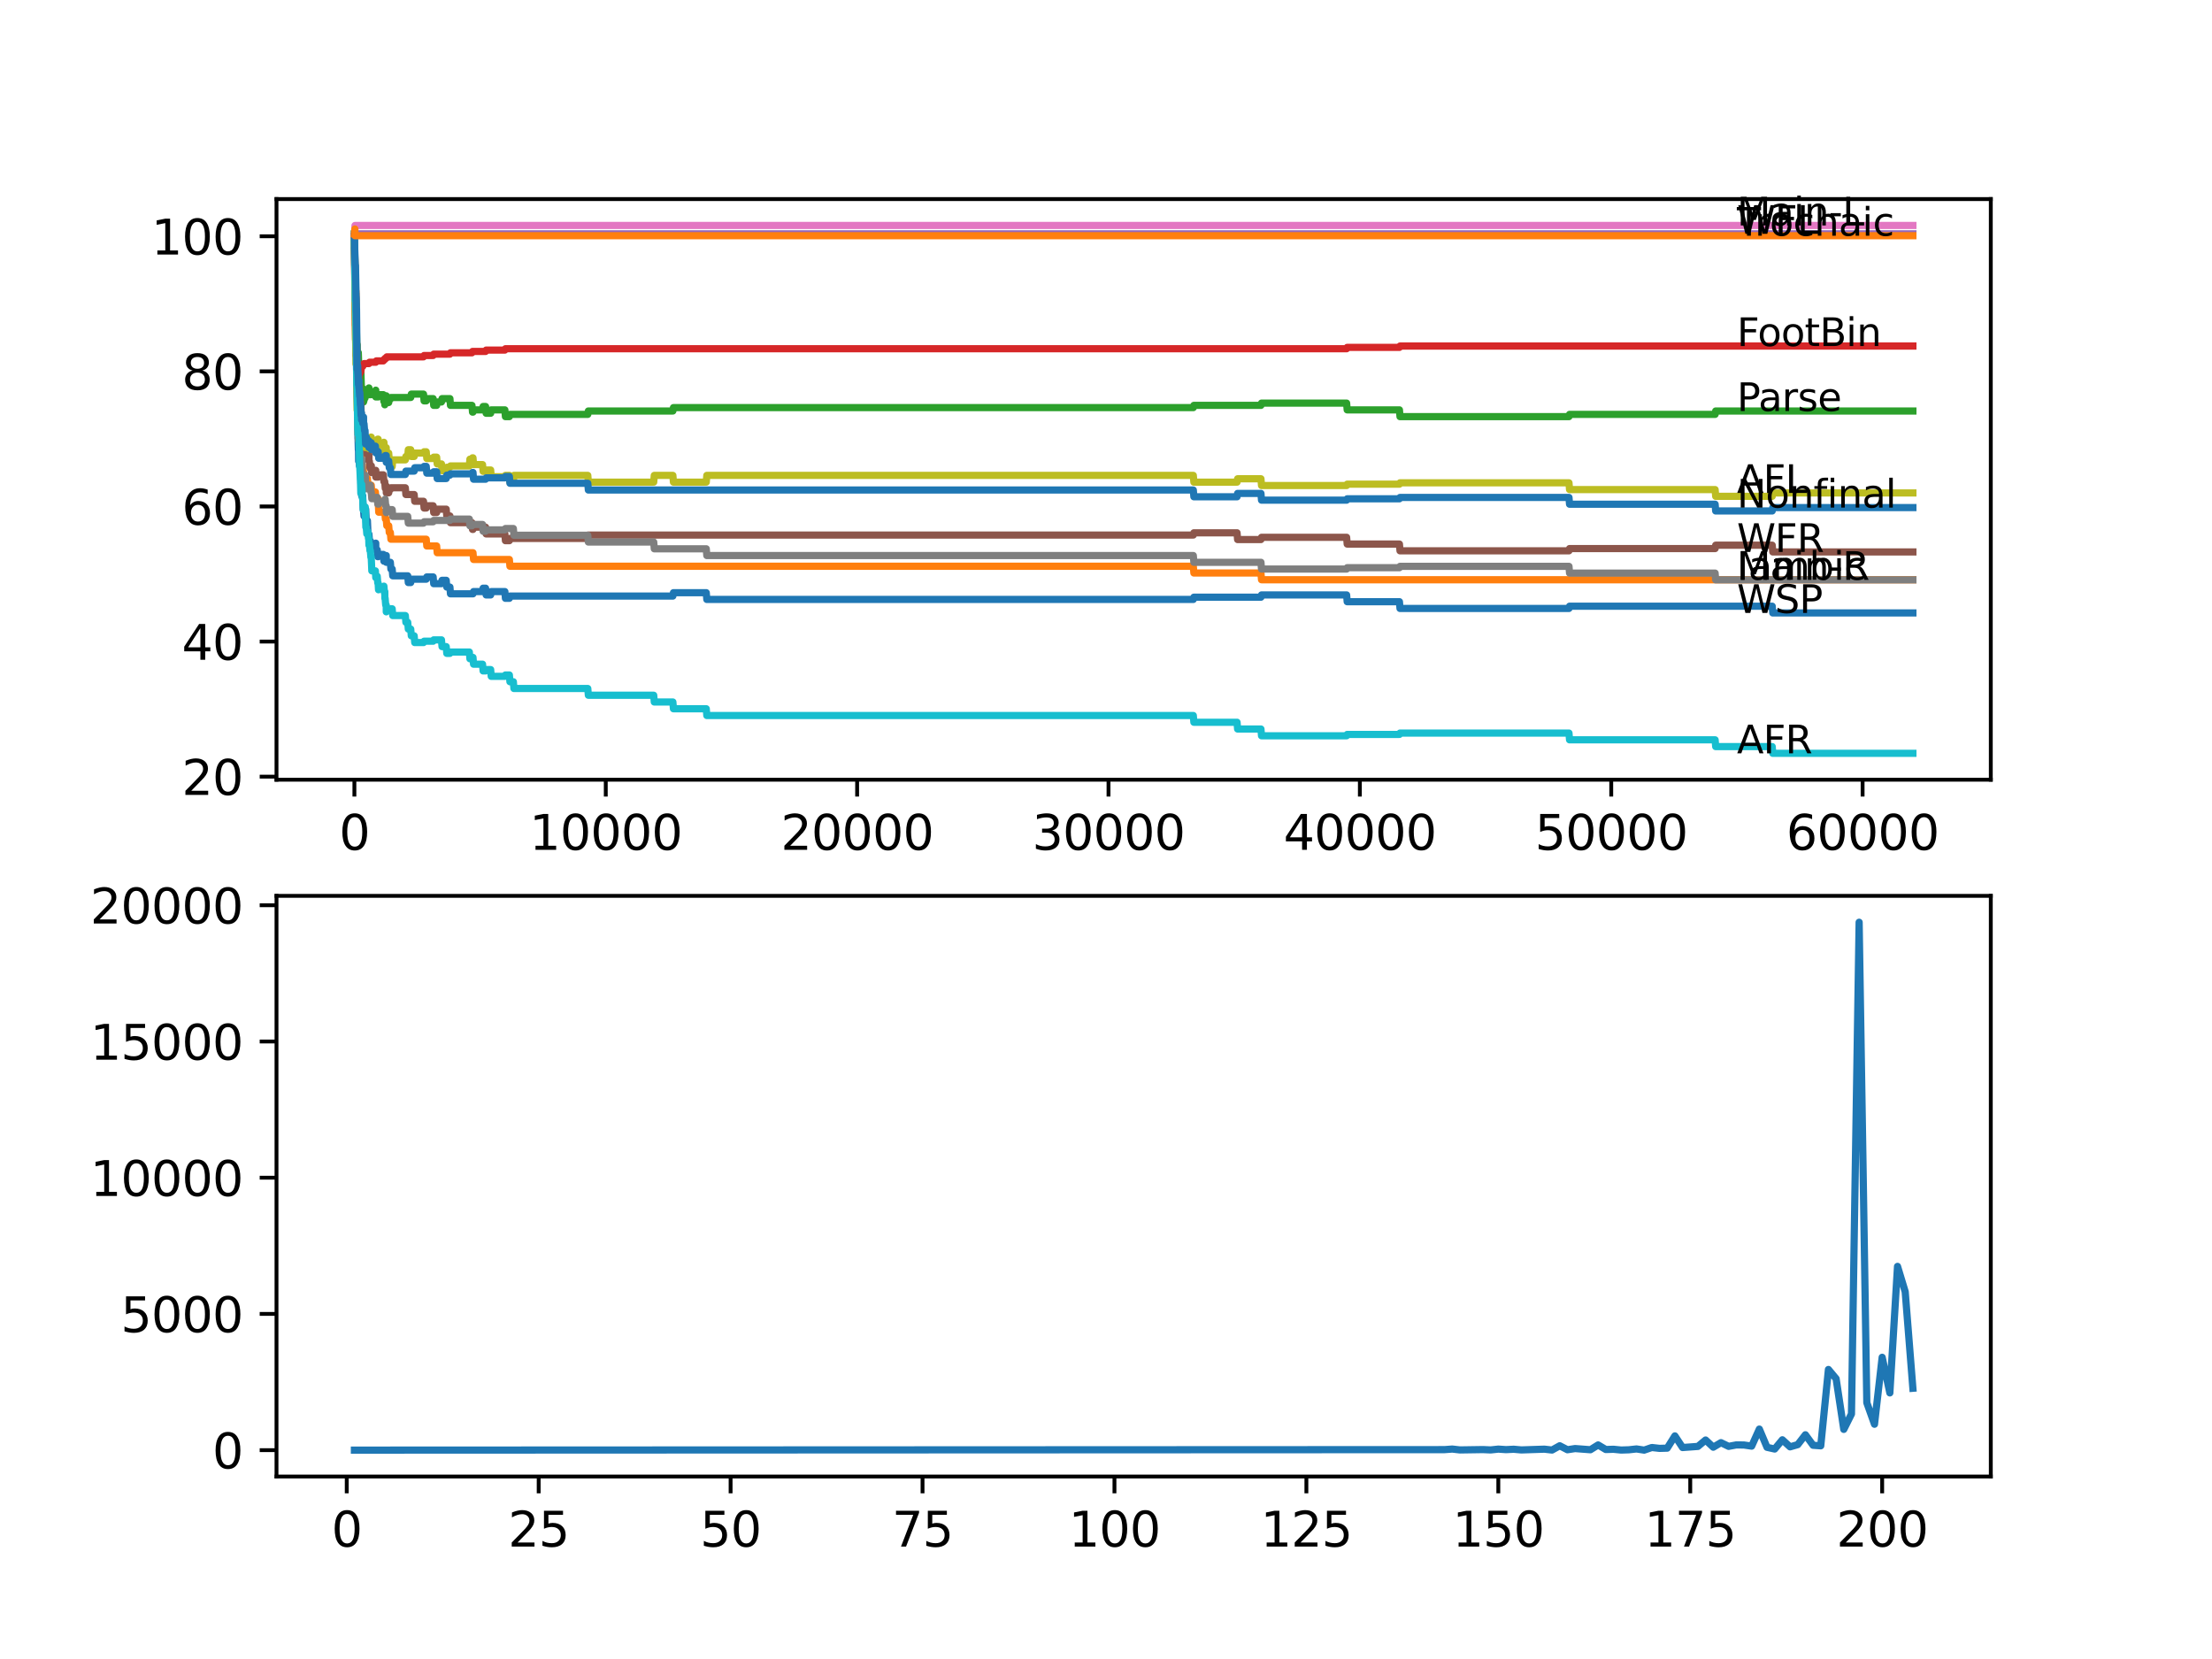 <?xml version="1.0" encoding="utf-8" standalone="no"?>
<!DOCTYPE svg PUBLIC "-//W3C//DTD SVG 1.1//EN"
  "http://www.w3.org/Graphics/SVG/1.1/DTD/svg11.dtd">
<svg xmlns:xlink="http://www.w3.org/1999/xlink" width="460.8pt" height="345.6pt" viewBox="0 0 460.8 345.6" xmlns="http://www.w3.org/2000/svg" version="1.1">
 <defs>
  <style type="text/css">*{stroke-linejoin: round; stroke-linecap: butt}</style>
 </defs>
 <g id="figure_1">
  <g id="patch_1">
   <path d="M 0 345.6 
L 460.8 345.6 
L 460.8 0 
L 0 0 
z
" style="fill: #ffffff"/>
  </g>
  <g id="axes_1">
   <g id="patch_2">
    <path d="M 57.6 162.432 
L 414.72 162.432 
L 414.72 41.472 
L 57.6 41.472 
z
" style="fill: #ffffff"/>
   </g>
   <g id="matplotlib.axis_1">
    <g id="xtick_1">
     <g id="line2d_1">
      <defs>
       <path id="maf45f6fc71" d="M 0 0 
L 0 3.5 
" style="stroke: #000000; stroke-width: 0.8"/>
      </defs>
      <g>
       <use xlink:href="#maf45f6fc71" x="73.827" y="162.432" style="stroke: #000000; stroke-width: 0.8"/>
      </g>
     </g>
     <g id="text_1">
      <!-- 0 -->
      <g transform="translate(70.646 177.03)scale(0.1 -0.1)">
       <defs>
        <path id="DejaVuSans-30" d="M 2034 4250 
Q 1547 4250 1301 3770 
Q 1056 3291 1056 2328 
Q 1056 1369 1301 889 
Q 1547 409 2034 409 
Q 2525 409 2770 889 
Q 3016 1369 3016 2328 
Q 3016 3291 2770 3770 
Q 2525 4250 2034 4250 
z
M 2034 4750 
Q 2819 4750 3233 4129 
Q 3647 3509 3647 2328 
Q 3647 1150 3233 529 
Q 2819 -91 2034 -91 
Q 1250 -91 836 529 
Q 422 1150 422 2328 
Q 422 3509 836 4129 
Q 1250 4750 2034 4750 
z
" transform="scale(0.016)"/>
       </defs>
       <use xlink:href="#DejaVuSans-30"/>
      </g>
     </g>
    </g>
    <g id="xtick_2">
     <g id="line2d_2">
      <g>
       <use xlink:href="#maf45f6fc71" x="126.192" y="162.432" style="stroke: #000000; stroke-width: 0.8"/>
      </g>
     </g>
     <g id="text_2">
      <!-- 10000 -->
      <g transform="translate(110.286 177.03)scale(0.1 -0.1)">
       <defs>
        <path id="DejaVuSans-31" d="M 794 531 
L 1825 531 
L 1825 4091 
L 703 3866 
L 703 4441 
L 1819 4666 
L 2450 4666 
L 2450 531 
L 3481 531 
L 3481 0 
L 794 0 
L 794 531 
z
" transform="scale(0.016)"/>
       </defs>
       <use xlink:href="#DejaVuSans-31"/>
       <use xlink:href="#DejaVuSans-30" x="63.623"/>
       <use xlink:href="#DejaVuSans-30" x="127.246"/>
       <use xlink:href="#DejaVuSans-30" x="190.869"/>
       <use xlink:href="#DejaVuSans-30" x="254.492"/>
      </g>
     </g>
    </g>
    <g id="xtick_3">
     <g id="line2d_3">
      <g>
       <use xlink:href="#maf45f6fc71" x="178.556" y="162.432" style="stroke: #000000; stroke-width: 0.8"/>
      </g>
     </g>
     <g id="text_3">
      <!-- 20000 -->
      <g transform="translate(162.65 177.03)scale(0.1 -0.1)">
       <defs>
        <path id="DejaVuSans-32" d="M 1228 531 
L 3431 531 
L 3431 0 
L 469 0 
L 469 531 
Q 828 903 1448 1529 
Q 2069 2156 2228 2338 
Q 2531 2678 2651 2914 
Q 2772 3150 2772 3378 
Q 2772 3750 2511 3984 
Q 2250 4219 1831 4219 
Q 1534 4219 1204 4116 
Q 875 4013 500 3803 
L 500 4441 
Q 881 4594 1212 4672 
Q 1544 4750 1819 4750 
Q 2544 4750 2975 4387 
Q 3406 4025 3406 3419 
Q 3406 3131 3298 2873 
Q 3191 2616 2906 2266 
Q 2828 2175 2409 1742 
Q 1991 1309 1228 531 
z
" transform="scale(0.016)"/>
       </defs>
       <use xlink:href="#DejaVuSans-32"/>
       <use xlink:href="#DejaVuSans-30" x="63.623"/>
       <use xlink:href="#DejaVuSans-30" x="127.246"/>
       <use xlink:href="#DejaVuSans-30" x="190.869"/>
       <use xlink:href="#DejaVuSans-30" x="254.492"/>
      </g>
     </g>
    </g>
    <g id="xtick_4">
     <g id="line2d_4">
      <g>
       <use xlink:href="#maf45f6fc71" x="230.921" y="162.432" style="stroke: #000000; stroke-width: 0.8"/>
      </g>
     </g>
     <g id="text_4">
      <!-- 30000 -->
      <g transform="translate(215.015 177.03)scale(0.1 -0.1)">
       <defs>
        <path id="DejaVuSans-33" d="M 2597 2516 
Q 3050 2419 3304 2112 
Q 3559 1806 3559 1356 
Q 3559 666 3084 287 
Q 2609 -91 1734 -91 
Q 1441 -91 1130 -33 
Q 819 25 488 141 
L 488 750 
Q 750 597 1062 519 
Q 1375 441 1716 441 
Q 2309 441 2620 675 
Q 2931 909 2931 1356 
Q 2931 1769 2642 2001 
Q 2353 2234 1838 2234 
L 1294 2234 
L 1294 2753 
L 1863 2753 
Q 2328 2753 2575 2939 
Q 2822 3125 2822 3475 
Q 2822 3834 2567 4026 
Q 2313 4219 1838 4219 
Q 1578 4219 1281 4162 
Q 984 4106 628 3988 
L 628 4550 
Q 988 4650 1302 4700 
Q 1616 4750 1894 4750 
Q 2613 4750 3031 4423 
Q 3450 4097 3450 3541 
Q 3450 3153 3228 2886 
Q 3006 2619 2597 2516 
z
" transform="scale(0.016)"/>
       </defs>
       <use xlink:href="#DejaVuSans-33"/>
       <use xlink:href="#DejaVuSans-30" x="63.623"/>
       <use xlink:href="#DejaVuSans-30" x="127.246"/>
       <use xlink:href="#DejaVuSans-30" x="190.869"/>
       <use xlink:href="#DejaVuSans-30" x="254.492"/>
      </g>
     </g>
    </g>
    <g id="xtick_5">
     <g id="line2d_5">
      <g>
       <use xlink:href="#maf45f6fc71" x="283.285" y="162.432" style="stroke: #000000; stroke-width: 0.8"/>
      </g>
     </g>
     <g id="text_5">
      <!-- 40000 -->
      <g transform="translate(267.379 177.03)scale(0.1 -0.1)">
       <defs>
        <path id="DejaVuSans-34" d="M 2419 4116 
L 825 1625 
L 2419 1625 
L 2419 4116 
z
M 2253 4666 
L 3047 4666 
L 3047 1625 
L 3713 1625 
L 3713 1100 
L 3047 1100 
L 3047 0 
L 2419 0 
L 2419 1100 
L 313 1100 
L 313 1709 
L 2253 4666 
z
" transform="scale(0.016)"/>
       </defs>
       <use xlink:href="#DejaVuSans-34"/>
       <use xlink:href="#DejaVuSans-30" x="63.623"/>
       <use xlink:href="#DejaVuSans-30" x="127.246"/>
       <use xlink:href="#DejaVuSans-30" x="190.869"/>
       <use xlink:href="#DejaVuSans-30" x="254.492"/>
      </g>
     </g>
    </g>
    <g id="xtick_6">
     <g id="line2d_6">
      <g>
       <use xlink:href="#maf45f6fc71" x="335.65" y="162.432" style="stroke: #000000; stroke-width: 0.8"/>
      </g>
     </g>
     <g id="text_6">
      <!-- 50000 -->
      <g transform="translate(319.744 177.03)scale(0.1 -0.1)">
       <defs>
        <path id="DejaVuSans-35" d="M 691 4666 
L 3169 4666 
L 3169 4134 
L 1269 4134 
L 1269 2991 
Q 1406 3038 1543 3061 
Q 1681 3084 1819 3084 
Q 2600 3084 3056 2656 
Q 3513 2228 3513 1497 
Q 3513 744 3044 326 
Q 2575 -91 1722 -91 
Q 1428 -91 1123 -41 
Q 819 9 494 109 
L 494 744 
Q 775 591 1075 516 
Q 1375 441 1709 441 
Q 2250 441 2565 725 
Q 2881 1009 2881 1497 
Q 2881 1984 2565 2268 
Q 2250 2553 1709 2553 
Q 1456 2553 1204 2497 
Q 953 2441 691 2322 
L 691 4666 
z
" transform="scale(0.016)"/>
       </defs>
       <use xlink:href="#DejaVuSans-35"/>
       <use xlink:href="#DejaVuSans-30" x="63.623"/>
       <use xlink:href="#DejaVuSans-30" x="127.246"/>
       <use xlink:href="#DejaVuSans-30" x="190.869"/>
       <use xlink:href="#DejaVuSans-30" x="254.492"/>
      </g>
     </g>
    </g>
    <g id="xtick_7">
     <g id="line2d_7">
      <g>
       <use xlink:href="#maf45f6fc71" x="388.014" y="162.432" style="stroke: #000000; stroke-width: 0.8"/>
      </g>
     </g>
     <g id="text_7">
      <!-- 60000 -->
      <g transform="translate(372.108 177.03)scale(0.1 -0.1)">
       <defs>
        <path id="DejaVuSans-36" d="M 2113 2584 
Q 1688 2584 1439 2293 
Q 1191 2003 1191 1497 
Q 1191 994 1439 701 
Q 1688 409 2113 409 
Q 2538 409 2786 701 
Q 3034 994 3034 1497 
Q 3034 2003 2786 2293 
Q 2538 2584 2113 2584 
z
M 3366 4563 
L 3366 3988 
Q 3128 4100 2886 4159 
Q 2644 4219 2406 4219 
Q 1781 4219 1451 3797 
Q 1122 3375 1075 2522 
Q 1259 2794 1537 2939 
Q 1816 3084 2150 3084 
Q 2853 3084 3261 2657 
Q 3669 2231 3669 1497 
Q 3669 778 3244 343 
Q 2819 -91 2113 -91 
Q 1303 -91 875 529 
Q 447 1150 447 2328 
Q 447 3434 972 4092 
Q 1497 4750 2381 4750 
Q 2619 4750 2861 4703 
Q 3103 4656 3366 4563 
z
" transform="scale(0.016)"/>
       </defs>
       <use xlink:href="#DejaVuSans-36"/>
       <use xlink:href="#DejaVuSans-30" x="63.623"/>
       <use xlink:href="#DejaVuSans-30" x="127.246"/>
       <use xlink:href="#DejaVuSans-30" x="190.869"/>
       <use xlink:href="#DejaVuSans-30" x="254.492"/>
      </g>
     </g>
    </g>
   </g>
   <g id="matplotlib.axis_2">
    <g id="ytick_1">
     <g id="line2d_8">
      <defs>
       <path id="m7bd4f14b84" d="M 0 0 
L -3.5 0 
" style="stroke: #000000; stroke-width: 0.8"/>
      </defs>
      <g>
       <use xlink:href="#m7bd4f14b84" x="57.6" y="161.788" style="stroke: #000000; stroke-width: 0.8"/>
      </g>
     </g>
     <g id="text_8">
      <!-- 20 -->
      <g transform="translate(37.875 165.587)scale(0.1 -0.1)">
       <use xlink:href="#DejaVuSans-32"/>
       <use xlink:href="#DejaVuSans-30" x="63.623"/>
      </g>
     </g>
    </g>
    <g id="ytick_2">
     <g id="line2d_9">
      <g>
       <use xlink:href="#m7bd4f14b84" x="57.6" y="133.647" style="stroke: #000000; stroke-width: 0.8"/>
      </g>
     </g>
     <g id="text_9">
      <!-- 40 -->
      <g transform="translate(37.875 137.446)scale(0.1 -0.1)">
       <use xlink:href="#DejaVuSans-34"/>
       <use xlink:href="#DejaVuSans-30" x="63.623"/>
      </g>
     </g>
    </g>
    <g id="ytick_3">
     <g id="line2d_10">
      <g>
       <use xlink:href="#m7bd4f14b84" x="57.6" y="105.505" style="stroke: #000000; stroke-width: 0.8"/>
      </g>
     </g>
     <g id="text_10">
      <!-- 60 -->
      <g transform="translate(37.875 109.304)scale(0.1 -0.1)">
       <use xlink:href="#DejaVuSans-36"/>
       <use xlink:href="#DejaVuSans-30" x="63.623"/>
      </g>
     </g>
    </g>
    <g id="ytick_4">
     <g id="line2d_11">
      <g>
       <use xlink:href="#m7bd4f14b84" x="57.6" y="77.363" style="stroke: #000000; stroke-width: 0.8"/>
      </g>
     </g>
     <g id="text_11">
      <!-- 80 -->
      <g transform="translate(37.875 81.162)scale(0.1 -0.1)">
       <defs>
        <path id="DejaVuSans-38" d="M 2034 2216 
Q 1584 2216 1326 1975 
Q 1069 1734 1069 1313 
Q 1069 891 1326 650 
Q 1584 409 2034 409 
Q 2484 409 2743 651 
Q 3003 894 3003 1313 
Q 3003 1734 2745 1975 
Q 2488 2216 2034 2216 
z
M 1403 2484 
Q 997 2584 770 2862 
Q 544 3141 544 3541 
Q 544 4100 942 4425 
Q 1341 4750 2034 4750 
Q 2731 4750 3128 4425 
Q 3525 4100 3525 3541 
Q 3525 3141 3298 2862 
Q 3072 2584 2669 2484 
Q 3125 2378 3379 2068 
Q 3634 1759 3634 1313 
Q 3634 634 3220 271 
Q 2806 -91 2034 -91 
Q 1263 -91 848 271 
Q 434 634 434 1313 
Q 434 1759 690 2068 
Q 947 2378 1403 2484 
z
M 1172 3481 
Q 1172 3119 1398 2916 
Q 1625 2713 2034 2713 
Q 2441 2713 2670 2916 
Q 2900 3119 2900 3481 
Q 2900 3844 2670 4047 
Q 2441 4250 2034 4250 
Q 1625 4250 1398 4047 
Q 1172 3844 1172 3481 
z
" transform="scale(0.016)"/>
       </defs>
       <use xlink:href="#DejaVuSans-38"/>
       <use xlink:href="#DejaVuSans-30" x="63.623"/>
      </g>
     </g>
    </g>
    <g id="ytick_5">
     <g id="line2d_12">
      <g>
       <use xlink:href="#m7bd4f14b84" x="57.6" y="49.222" style="stroke: #000000; stroke-width: 0.8"/>
      </g>
     </g>
     <g id="text_12">
      <!-- 100 -->
      <g transform="translate(31.512 53.021)scale(0.1 -0.1)">
       <use xlink:href="#DejaVuSans-31"/>
       <use xlink:href="#DejaVuSans-30" x="63.623"/>
       <use xlink:href="#DejaVuSans-30" x="127.246"/>
      </g>
     </g>
    </g>
   </g>
   <g id="line2d_13">
    <path d="M 73.833 48.752 
L 73.838 48.752 
L 73.979 59.306 
L 73.985 58.837 
L 74.016 58.837 
L 74.157 67.279 
L 74.184 67.279 
L 74.299 78.489 
L 74.325 77.082 
L 74.362 76.378 
L 74.398 80.13 
L 74.409 80.13 
L 74.419 80.13 
L 74.566 91.387 
L 74.571 90.918 
L 74.65 93.732 
L 74.676 93.732 
L 74.681 93.263 
L 74.707 96.077 
L 74.76 96.077 
L 74.807 96.077 
L 74.864 95.608 
L 74.87 97.015 
L 74.911 96.546 
L 74.953 96.546 
L 75.074 95.608 
L 75.089 95.608 
L 75.199 100.768 
L 75.215 100.486 
L 75.231 100.486 
L 75.351 103.3 
L 75.55 103.3 
L 75.671 106.115 
L 75.713 106.115 
L 75.828 107.522 
L 75.833 107.522 
L 75.948 107.053 
L 76.043 107.053 
L 76.163 106.115 
L 76.189 106.115 
L 76.31 108.929 
L 76.341 108.929 
L 76.456 108.46 
L 76.54 108.46 
L 76.66 111.274 
L 76.854 111.274 
L 76.969 112.681 
L 77.147 112.681 
L 77.263 114.088 
L 77.336 114.088 
L 77.451 113.619 
L 78.2 113.619 
L 78.278 113.15 
L 78.284 114.557 
L 78.299 114.557 
L 78.582 114.557 
L 78.697 115.964 
L 78.776 115.964 
L 78.891 115.495 
L 79.855 115.495 
L 79.97 116.902 
L 79.975 116.902 
L 80.09 116.199 
L 80.462 116.199 
L 80.467 115.73 
L 80.473 117.137 
L 80.562 117.137 
L 81.316 117.137 
L 81.431 118.544 
L 81.698 118.544 
L 81.813 119.951 
L 84.939 119.951 
L 85.054 121.358 
L 85.562 121.358 
L 85.678 120.654 
L 88.793 120.654 
L 88.908 120.185 
L 90.233 120.185 
L 90.348 121.593 
L 91.967 121.593 
L 92.082 120.889 
L 92.956 120.889 
L 93.071 122.296 
L 93.726 122.296 
L 93.841 123.703 
L 98.533 123.703 
L 98.648 123.234 
L 100.523 123.234 
L 100.638 122.531 
L 101.157 122.531 
L 101.272 123.938 
L 102.214 123.938 
L 102.329 123.234 
L 105.173 123.234 
L 105.288 124.641 
L 106.11 124.641 
L 106.225 124.172 
L 140.173 124.172 
L 140.288 123.469 
L 147.127 123.469 
L 147.242 124.876 
L 248.589 124.876 
L 248.704 124.407 
L 262.68 124.407 
L 262.795 123.938 
L 280.526 123.938 
L 280.641 125.345 
L 291.528 125.345 
L 291.643 126.752 
L 326.847 126.752 
L 326.963 126.283 
L 369.184 126.283 
L 369.299 127.69 
L 398.487 127.69 
L 398.487 127.69 
" clip-path="url(#p93caf79b63)" style="fill: none; stroke: #1f77b4; stroke-width: 1.5; stroke-linecap: square"/>
   </g>
   <g id="line2d_14">
    <path d="M 73.833 50.629 
L 73.838 50.629 
L 73.848 50.347 
L 73.875 52.692 
L 73.89 52.692 
L 74.021 58.555 
L 74.037 58.555 
L 74.058 57.852 
L 74.121 62.073 
L 74.131 60.666 
L 74.152 60.666 
L 74.278 72.227 
L 74.299 71.524 
L 74.314 71.524 
L 74.472 84.891 
L 74.487 84.891 
L 74.618 90.519 
L 74.681 90.519 
L 74.796 91.927 
L 75.11 91.927 
L 75.236 96.148 
L 75.304 96.148 
L 75.351 97.555 
L 75.414 96.851 
L 75.498 96.851 
L 75.613 98.258 
L 75.734 98.258 
L 75.849 99.665 
L 76.54 99.665 
L 76.655 101.073 
L 77.336 101.073 
L 77.451 102.48 
L 78.2 102.48 
L 78.315 103.887 
L 78.776 103.887 
L 78.896 106.701 
L 80.164 106.701 
L 80.279 108.108 
L 80.462 108.108 
L 80.577 109.515 
L 80.975 109.515 
L 81.09 110.922 
L 81.316 110.922 
L 81.431 112.329 
L 88.793 112.329 
L 88.908 113.736 
L 90.961 113.736 
L 91.076 115.143 
L 98.533 115.143 
L 98.648 116.55 
L 106.11 116.55 
L 106.225 117.958 
L 248.589 117.958 
L 248.704 119.365 
L 262.68 119.365 
L 262.795 120.772 
L 398.487 120.772 
L 398.487 120.772 
" clip-path="url(#p93caf79b63)" style="fill: none; stroke: #ff7f0e; stroke-width: 1.5; stroke-linecap: square"/>
   </g>
   <g id="line2d_15">
    <path d="M 73.833 48.752 
L 73.979 62.542 
L 73.985 62.073 
L 74.063 59.681 
L 74.089 62.964 
L 74.095 62.26 
L 74.105 62.26 
L 74.231 67.396 
L 74.236 67.396 
L 74.367 74.455 
L 74.398 71.829 
L 74.424 76.05 
L 74.472 74.643 
L 74.529 74.643 
L 74.644 73.47 
L 74.765 77.222 
L 74.77 77.222 
L 74.854 76.05 
L 74.859 77.457 
L 74.875 77.457 
L 74.901 77.457 
L 75.016 76.519 
L 75.069 77.926 
L 75.126 76.988 
L 75.163 76.988 
L 75.288 80.928 
L 75.294 80.928 
L 75.304 82.335 
L 75.404 81.631 
L 75.498 81.631 
L 75.576 80.928 
L 75.582 82.335 
L 75.603 82.335 
L 75.713 82.335 
L 75.734 83.742 
L 75.823 83.39 
L 75.833 83.39 
L 75.948 82.921 
L 76.043 82.921 
L 76.163 81.983 
L 76.341 81.983 
L 76.456 81.514 
L 76.812 81.514 
L 76.854 80.811 
L 76.859 82.218 
L 76.917 82.218 
L 77.336 82.218 
L 77.451 81.749 
L 78.2 81.749 
L 78.278 81.28 
L 78.284 82.687 
L 78.299 82.687 
L 78.776 82.687 
L 78.891 82.218 
L 79.855 82.218 
L 79.97 83.625 
L 79.975 83.625 
L 80.09 82.921 
L 80.143 82.921 
L 80.164 84.328 
L 80.253 82.921 
L 80.462 82.921 
L 80.467 82.452 
L 80.473 83.859 
L 80.562 83.859 
L 80.975 83.859 
L 81.09 83.156 
L 81.316 83.156 
L 81.431 82.804 
L 85.562 82.804 
L 85.678 82.1 
L 88.228 82.1 
L 88.343 83.507 
L 88.793 83.507 
L 88.908 83.038 
L 90.233 83.038 
L 90.348 84.446 
L 90.961 84.446 
L 91.076 83.742 
L 91.967 83.742 
L 92.082 83.038 
L 93.726 83.038 
L 93.841 84.446 
L 98.318 84.446 
L 98.434 85.853 
L 98.533 85.853 
L 98.648 85.384 
L 100.523 85.384 
L 100.638 84.68 
L 101.157 84.68 
L 101.272 86.087 
L 102.214 86.087 
L 102.329 85.384 
L 105.173 85.384 
L 105.288 86.791 
L 106.11 86.791 
L 106.225 86.322 
L 122.448 86.322 
L 122.563 85.618 
L 140.173 85.618 
L 140.288 84.915 
L 248.589 84.915 
L 248.704 84.446 
L 262.68 84.446 
L 262.795 83.976 
L 280.526 83.976 
L 280.641 85.384 
L 291.528 85.384 
L 291.643 86.791 
L 326.847 86.791 
L 326.963 86.322 
L 357.292 86.322 
L 357.407 85.618 
L 398.487 85.618 
L 398.487 85.618 
" clip-path="url(#p93caf79b63)" style="fill: none; stroke: #2ca02c; stroke-width: 1.5; stroke-linecap: square"/>
   </g>
   <g id="line2d_16">
    <path d="M 73.833 49.222 
L 74.011 67.795 
L 74.032 67.795 
L 74.152 74.033 
L 74.163 73.517 
L 74.225 71.266 
L 74.262 73.494 
L 74.372 78.043 
L 74.388 77.762 
L 74.393 77.762 
L 74.398 77.41 
L 74.466 80.224 
L 74.472 79.873 
L 74.618 79.873 
L 74.754 77.996 
L 74.854 77.996 
L 74.969 77.715 
L 75.016 77.715 
L 75.131 77.434 
L 75.163 77.434 
L 75.288 76.589 
L 75.294 76.589 
L 75.409 76.308 
L 75.576 76.308 
L 75.692 76.026 
L 75.713 76.026 
L 75.828 75.745 
L 76.854 75.745 
L 76.969 75.464 
L 78.278 75.464 
L 78.394 75.182 
L 79.855 75.182 
L 79.97 74.901 
L 80.143 74.901 
L 80.258 74.619 
L 80.467 74.619 
L 80.583 74.338 
L 88.228 74.338 
L 88.343 74.057 
L 90.233 74.057 
L 90.348 73.775 
L 93.726 73.775 
L 93.841 73.494 
L 98.318 73.494 
L 98.434 73.212 
L 101.157 73.212 
L 101.272 72.931 
L 105.173 72.931 
L 105.288 72.649 
L 280.526 72.649 
L 280.641 72.368 
L 291.528 72.368 
L 291.643 72.087 
L 398.487 72.087 
L 398.487 72.087 
" clip-path="url(#p93caf79b63)" style="fill: none; stroke: #d62728; stroke-width: 1.5; stroke-linecap: square"/>
   </g>
   <g id="line2d_17">
    <path d="M 73.833 49.222 
L 73.88 49.222 
L 74 48.706 
L 398.487 48.706 
L 398.487 48.706 
" clip-path="url(#p93caf79b63)" style="fill: none; stroke: #9467bd; stroke-width: 1.5; stroke-linecap: square"/>
   </g>
   <g id="line2d_18">
    <path d="M 73.833 49.222 
L 73.838 49.222 
L 73.995 62.003 
L 74 62.003 
L 74.115 61.135 
L 74.252 69.319 
L 74.257 69.085 
L 74.267 71.899 
L 74.288 71.547 
L 74.414 76.566 
L 74.419 76.566 
L 74.529 78.676 
L 74.534 77.973 
L 74.566 77.973 
L 74.644 77.504 
L 74.65 78.911 
L 74.665 78.911 
L 74.676 78.911 
L 74.686 78.442 
L 74.739 81.256 
L 74.76 81.256 
L 74.77 81.256 
L 74.854 80.084 
L 74.859 81.491 
L 74.864 81.491 
L 74.953 83.836 
L 74.98 83.367 
L 75.016 83.367 
L 75.069 84.774 
L 75.126 83.836 
L 75.163 83.836 
L 75.288 87.776 
L 75.294 87.776 
L 75.409 89.886 
L 75.498 89.886 
L 75.576 89.183 
L 75.582 90.59 
L 75.603 90.59 
L 75.639 90.59 
L 75.734 93.404 
L 75.755 93.052 
L 75.833 93.052 
L 75.948 92.583 
L 76.043 92.583 
L 76.163 91.645 
L 76.189 91.645 
L 76.31 94.459 
L 76.341 94.459 
L 76.456 93.99 
L 76.639 93.99 
L 76.755 95.397 
L 76.812 95.397 
L 76.854 94.694 
L 76.859 96.101 
L 76.917 96.101 
L 76.948 96.101 
L 77.064 97.508 
L 77.336 97.508 
L 77.357 97.039 
L 77.362 98.446 
L 77.435 98.446 
L 78.2 98.446 
L 78.278 97.977 
L 78.284 99.384 
L 78.299 99.384 
L 78.776 99.384 
L 78.891 98.915 
L 79.855 98.915 
L 79.97 100.322 
L 80.143 100.322 
L 80.258 101.729 
L 80.462 101.729 
L 80.467 101.26 
L 80.473 102.667 
L 80.562 102.667 
L 80.975 102.667 
L 81.09 101.964 
L 81.316 101.964 
L 81.431 101.612 
L 84.437 101.612 
L 84.552 103.019 
L 86.28 103.019 
L 86.395 104.426 
L 88.228 104.426 
L 88.343 105.833 
L 88.793 105.833 
L 88.908 105.364 
L 90.233 105.364 
L 90.348 106.771 
L 90.961 106.771 
L 91.076 106.068 
L 92.956 106.068 
L 93.071 107.475 
L 93.726 107.475 
L 93.841 108.882 
L 98.318 108.882 
L 98.434 110.289 
L 98.533 110.289 
L 98.648 109.82 
L 101.157 109.82 
L 101.272 111.227 
L 105.173 111.227 
L 105.288 112.634 
L 106.11 112.634 
L 106.225 112.165 
L 122.448 112.165 
L 122.563 111.462 
L 248.589 111.462 
L 248.704 110.993 
L 257.7 110.993 
L 257.815 112.4 
L 262.68 112.4 
L 262.795 111.931 
L 280.526 111.931 
L 280.641 113.338 
L 291.528 113.338 
L 291.643 114.745 
L 326.847 114.745 
L 326.963 114.276 
L 357.292 114.276 
L 357.407 113.572 
L 369.184 113.572 
L 369.299 114.979 
L 398.487 114.979 
L 398.487 114.979 
" clip-path="url(#p93caf79b63)" style="fill: none; stroke: #8c564b; stroke-width: 1.5; stroke-linecap: square"/>
   </g>
   <g id="line2d_19">
    <path d="M 73.833 49.222 
L 73.958 46.97 
L 398.487 46.97 
L 398.487 46.97 
" clip-path="url(#p93caf79b63)" style="fill: none; stroke: #e377c2; stroke-width: 1.5; stroke-linecap: square"/>
   </g>
   <g id="line2d_20">
    <path d="M 73.833 49.222 
L 73.99 65.661 
L 74 65.38 
L 74.037 65.028 
L 74.042 66.435 
L 74.095 66.2 
L 74.115 66.2 
L 74.121 65.919 
L 74.189 68.147 
L 74.199 68.147 
L 74.351 79.521 
L 74.377 77.973 
L 74.403 81.842 
L 74.414 81.842 
L 74.424 81.842 
L 74.55 86.65 
L 74.576 86.65 
L 74.681 88.761 
L 74.692 88.292 
L 74.702 88.292 
L 74.828 92.513 
L 74.854 92.513 
L 74.901 92.231 
L 74.906 93.638 
L 74.943 93.638 
L 74.953 93.638 
L 75.074 96.171 
L 75.089 96.171 
L 75.163 97.578 
L 75.199 96.546 
L 75.325 95.702 
L 75.351 95.702 
L 75.472 98.516 
L 75.55 98.516 
L 75.576 99.923 
L 75.665 99.642 
L 75.713 99.642 
L 75.833 99.009 
L 76.084 99.009 
L 76.205 101.823 
L 76.54 101.823 
L 76.655 101.354 
L 76.854 101.354 
L 76.969 101.073 
L 77.147 101.073 
L 77.263 102.48 
L 77.336 102.48 
L 77.451 103.887 
L 78.278 103.887 
L 78.394 103.605 
L 78.582 103.605 
L 78.697 105.012 
L 78.854 105.012 
L 78.97 104.543 
L 79.855 104.543 
L 79.97 104.262 
L 80.143 104.262 
L 80.232 103.981 
L 80.347 105.388 
L 80.462 105.388 
L 80.467 106.795 
L 80.577 106.513 
L 81.316 106.513 
L 81.431 106.162 
L 81.698 106.162 
L 81.813 107.569 
L 84.939 107.569 
L 85.054 108.976 
L 88.228 108.976 
L 88.343 108.694 
L 90.233 108.694 
L 90.348 108.413 
L 93.726 108.413 
L 93.841 108.131 
L 97.774 108.131 
L 97.889 109.539 
L 98.318 109.539 
L 98.434 109.257 
L 100.523 109.257 
L 100.638 110.664 
L 101.157 110.664 
L 101.272 110.383 
L 105.173 110.383 
L 105.288 110.101 
L 106.943 110.101 
L 107.058 111.508 
L 122.448 111.508 
L 122.563 112.916 
L 136.183 112.916 
L 136.298 114.323 
L 147.127 114.323 
L 147.242 115.73 
L 248.589 115.73 
L 248.704 117.137 
L 262.68 117.137 
L 262.795 118.544 
L 280.526 118.544 
L 280.641 118.262 
L 291.528 118.262 
L 291.643 117.981 
L 326.847 117.981 
L 326.963 119.388 
L 357.292 119.388 
L 357.407 120.795 
L 398.487 120.795 
L 398.487 120.795 
" clip-path="url(#p93caf79b63)" style="fill: none; stroke: #7f7f7f; stroke-width: 1.5; stroke-linecap: square"/>
   </g>
   <g id="line2d_21">
    <path d="M 73.833 50.629 
L 73.838 50.629 
L 73.854 49.878 
L 73.896 52.716 
L 74.058 70.75 
L 74.068 69.999 
L 74.074 69.296 
L 74.126 73.47 
L 74.142 73.001 
L 74.152 75.815 
L 74.22 72.227 
L 74.257 74.924 
L 74.278 73.752 
L 74.314 78.559 
L 74.325 78.325 
L 74.393 85.384 
L 74.451 83.625 
L 74.461 83.625 
L 74.466 85.032 
L 74.519 82.1 
L 74.571 84.915 
L 74.618 82.804 
L 74.634 85.618 
L 74.676 85.266 
L 74.681 86.673 
L 74.739 83.976 
L 74.786 85.384 
L 74.807 85.384 
L 74.917 87.213 
L 74.922 86.509 
L 74.953 86.509 
L 75.074 89.042 
L 75.089 89.042 
L 75.11 87.635 
L 75.199 88.01 
L 75.315 90.261 
L 75.351 90.261 
L 75.446 91.669 
L 75.461 90.261 
L 75.498 90.261 
L 75.55 91.669 
L 75.582 89.98 
L 75.608 89.98 
L 75.639 89.98 
L 75.734 88.995 
L 75.739 90.402 
L 75.744 90.402 
L 75.833 90.402 
L 75.948 91.809 
L 76.043 91.809 
L 76.084 93.216 
L 76.152 91.809 
L 76.158 91.809 
L 76.189 93.216 
L 76.268 92.513 
L 76.299 92.513 
L 76.341 91.809 
L 76.346 93.216 
L 76.404 93.216 
L 76.54 93.216 
L 76.66 92.044 
L 76.812 92.044 
L 76.854 93.451 
L 76.927 93.169 
L 76.948 93.169 
L 77.064 92.466 
L 77.147 92.466 
L 77.263 91.059 
L 77.336 91.059 
L 77.357 92.466 
L 77.446 91.762 
L 78.2 91.762 
L 78.278 93.169 
L 78.315 92.888 
L 78.582 92.888 
L 78.697 91.481 
L 78.776 91.481 
L 78.854 92.888 
L 78.886 92.419 
L 79.855 92.419 
L 79.97 92.138 
L 79.975 92.138 
L 80.09 93.545 
L 80.143 93.545 
L 80.169 94.67 
L 80.258 93.263 
L 80.462 93.263 
L 80.467 94.67 
L 80.577 94.389 
L 80.975 94.389 
L 81.09 95.796 
L 81.316 95.796 
L 81.431 97.203 
L 81.698 97.203 
L 81.813 95.796 
L 84.437 95.796 
L 84.552 95.092 
L 84.939 95.092 
L 85.054 93.685 
L 85.562 93.685 
L 85.678 95.092 
L 86.28 95.092 
L 86.395 94.389 
L 88.228 94.389 
L 88.343 94.108 
L 88.793 94.108 
L 88.908 95.515 
L 90.233 95.515 
L 90.348 95.233 
L 90.961 95.233 
L 91.076 96.64 
L 91.967 96.64 
L 92.082 98.047 
L 92.956 98.047 
L 93.071 97.344 
L 93.726 97.344 
L 93.841 97.062 
L 97.774 97.062 
L 97.889 95.655 
L 98.318 95.655 
L 98.434 95.374 
L 98.533 95.374 
L 98.648 96.781 
L 100.523 96.781 
L 100.638 98.188 
L 101.157 98.188 
L 101.272 97.907 
L 102.214 97.907 
L 102.329 99.314 
L 105.173 99.314 
L 105.288 99.032 
L 106.11 99.032 
L 106.225 100.439 
L 106.943 100.439 
L 107.058 99.032 
L 122.448 99.032 
L 122.563 100.439 
L 136.183 100.439 
L 136.298 99.032 
L 140.173 99.032 
L 140.288 100.439 
L 147.127 100.439 
L 147.242 99.032 
L 248.589 99.032 
L 248.704 100.439 
L 257.7 100.439 
L 257.815 99.736 
L 262.68 99.736 
L 262.795 101.143 
L 280.526 101.143 
L 280.641 100.862 
L 291.528 100.862 
L 291.643 100.58 
L 326.847 100.58 
L 326.963 101.987 
L 357.292 101.987 
L 357.407 103.394 
L 369.184 103.394 
L 369.299 102.691 
L 398.487 102.691 
L 398.487 102.691 
" clip-path="url(#p93caf79b63)" style="fill: none; stroke: #bcbd22; stroke-width: 1.5; stroke-linecap: square"/>
   </g>
   <g id="line2d_22">
    <path d="M 73.833 50.629 
L 73.964 58.414 
L 73.969 58.063 
L 73.974 57.711 
L 74.011 62.706 
L 74.016 62.706 
L 74.047 61.299 
L 74.095 64.535 
L 74.115 64.066 
L 74.121 63.785 
L 74.147 67.537 
L 74.288 77.011 
L 74.299 76.66 
L 74.33 80.412 
L 74.362 79.497 
L 74.377 78.934 
L 74.403 82.804 
L 74.54 89.722 
L 74.571 89.722 
L 74.582 90.426 
L 74.676 88.667 
L 74.796 92.067 
L 74.807 92.067 
L 74.938 97.414 
L 74.953 97.414 
L 75.074 99.947 
L 75.089 99.947 
L 75.163 102.761 
L 75.205 101.448 
L 75.231 101.448 
L 75.351 100.885 
L 75.472 103.699 
L 75.55 103.699 
L 75.671 106.232 
L 75.713 106.232 
L 75.833 105.599 
L 76.084 105.599 
L 76.21 109.82 
L 76.299 109.82 
L 76.414 111.227 
L 76.54 111.227 
L 76.639 110.758 
L 76.755 112.165 
L 76.812 112.165 
L 76.854 113.572 
L 76.927 113.291 
L 76.948 113.291 
L 77.064 114.698 
L 77.147 114.698 
L 77.263 116.105 
L 77.336 116.105 
L 77.456 118.919 
L 78.2 118.919 
L 78.278 120.326 
L 78.315 120.045 
L 78.582 120.045 
L 78.697 121.452 
L 78.776 121.452 
L 78.854 122.859 
L 78.886 122.39 
L 79.855 122.39 
L 79.97 122.108 
L 79.975 122.108 
L 80.09 123.516 
L 80.143 123.516 
L 80.164 123.234 
L 80.169 124.641 
L 80.232 124.641 
L 80.347 126.048 
L 80.462 126.048 
L 80.467 127.455 
L 80.577 127.174 
L 81.316 127.174 
L 81.431 126.822 
L 81.698 126.822 
L 81.813 128.229 
L 84.437 128.229 
L 84.552 129.636 
L 84.939 129.636 
L 85.054 131.043 
L 85.562 131.043 
L 85.678 132.451 
L 86.28 132.451 
L 86.395 133.858 
L 88.228 133.858 
L 88.343 133.576 
L 90.233 133.576 
L 90.348 133.295 
L 91.967 133.295 
L 92.082 134.702 
L 92.956 134.702 
L 93.071 136.109 
L 93.726 136.109 
L 93.841 135.828 
L 97.774 135.828 
L 97.889 137.235 
L 98.318 137.235 
L 98.434 136.953 
L 98.533 136.953 
L 98.648 138.36 
L 100.523 138.36 
L 100.638 139.767 
L 101.157 139.767 
L 101.272 139.486 
L 102.214 139.486 
L 102.329 140.893 
L 105.173 140.893 
L 105.288 140.612 
L 106.11 140.612 
L 106.225 142.019 
L 106.943 142.019 
L 107.058 143.426 
L 122.448 143.426 
L 122.563 144.833 
L 136.183 144.833 
L 136.298 146.24 
L 140.173 146.24 
L 140.288 147.647 
L 147.127 147.647 
L 147.242 149.054 
L 248.589 149.054 
L 248.704 150.461 
L 257.7 150.461 
L 257.815 151.868 
L 262.68 151.868 
L 262.795 153.275 
L 280.526 153.275 
L 280.641 152.994 
L 291.528 152.994 
L 291.643 152.713 
L 326.847 152.713 
L 326.963 154.12 
L 357.292 154.12 
L 357.407 155.527 
L 369.184 155.527 
L 369.299 156.934 
L 398.487 156.934 
L 398.487 156.934 
" clip-path="url(#p93caf79b63)" style="fill: none; stroke: #17becf; stroke-width: 1.5; stroke-linecap: square"/>
   </g>
   <g id="line2d_23">
    <path d="M 73.833 49.222 
L 73.838 49.222 
L 73.854 48.94 
L 73.896 51.778 
L 74.016 55.272 
L 74.058 55.272 
L 74.194 62.495 
L 74.205 61.862 
L 74.257 65.145 
L 74.273 64.324 
L 74.398 76.941 
L 74.43 76.707 
L 74.445 76.707 
L 74.529 76.238 
L 74.534 77.645 
L 74.545 77.645 
L 74.566 77.645 
L 74.681 80.107 
L 74.686 80.107 
L 74.77 79.286 
L 74.775 80.693 
L 74.786 80.693 
L 74.807 80.693 
L 74.917 82.523 
L 74.922 81.819 
L 74.953 81.819 
L 75.074 84.352 
L 75.11 84.352 
L 75.226 86.603 
L 75.231 86.603 
L 75.304 86.04 
L 75.309 87.447 
L 75.325 87.447 
L 75.351 87.447 
L 75.466 86.744 
L 75.498 86.744 
L 75.576 88.151 
L 75.613 87.869 
L 75.639 87.869 
L 75.734 86.884 
L 75.739 88.292 
L 75.744 88.292 
L 75.833 88.292 
L 75.948 89.699 
L 76.043 89.699 
L 76.163 92.513 
L 76.189 92.513 
L 76.31 91.106 
L 76.341 91.106 
L 76.456 92.513 
L 76.639 92.513 
L 76.755 91.809 
L 76.812 91.809 
L 76.854 93.216 
L 76.927 92.935 
L 76.948 92.935 
L 77.064 92.231 
L 77.336 92.231 
L 77.357 93.638 
L 77.446 92.935 
L 78.2 92.935 
L 78.278 94.342 
L 78.315 94.061 
L 78.776 94.061 
L 78.891 95.468 
L 79.855 95.468 
L 79.97 95.186 
L 80.143 95.186 
L 80.258 94.905 
L 80.462 94.905 
L 80.467 96.312 
L 80.577 96.031 
L 80.975 96.031 
L 81.09 97.438 
L 81.316 97.438 
L 81.431 98.845 
L 84.437 98.845 
L 84.552 98.141 
L 86.28 98.141 
L 86.395 97.438 
L 88.228 97.438 
L 88.343 97.156 
L 88.793 97.156 
L 88.908 98.563 
L 90.233 98.563 
L 90.348 98.282 
L 90.961 98.282 
L 91.076 99.689 
L 92.956 99.689 
L 93.071 98.985 
L 93.726 98.985 
L 93.841 98.704 
L 98.318 98.704 
L 98.434 98.423 
L 98.533 98.423 
L 98.648 99.83 
L 101.157 99.83 
L 101.272 99.548 
L 105.173 99.548 
L 105.288 99.267 
L 106.11 99.267 
L 106.225 100.674 
L 122.448 100.674 
L 122.563 102.081 
L 248.589 102.081 
L 248.704 103.488 
L 257.7 103.488 
L 257.815 102.785 
L 262.68 102.785 
L 262.795 104.192 
L 280.526 104.192 
L 280.641 103.91 
L 291.528 103.91 
L 291.643 103.629 
L 326.847 103.629 
L 326.963 105.036 
L 357.292 105.036 
L 357.407 106.443 
L 369.184 106.443 
L 369.299 105.739 
L 398.487 105.739 
L 398.487 105.739 
" clip-path="url(#p93caf79b63)" style="fill: none; stroke: #1f77b4; stroke-width: 1.5; stroke-linecap: square"/>
   </g>
   <g id="line2d_24">
    <path d="M 73.833 48.752 
L 73.927 47.697 
L 73.932 49.104 
L 73.937 49.104 
L 398.487 49.104 
L 398.487 49.104 
" clip-path="url(#p93caf79b63)" style="fill: none; stroke: #ff7f0e; stroke-width: 1.5; stroke-linecap: square"/>
   </g>
   <g id="patch_3">
    <path d="M 57.6 162.432 
L 57.6 41.472 
" style="fill: none; stroke: #000000; stroke-width: 0.8; stroke-linejoin: miter; stroke-linecap: square"/>
   </g>
   <g id="patch_4">
    <path d="M 414.72 162.432 
L 414.72 41.472 
" style="fill: none; stroke: #000000; stroke-width: 0.8; stroke-linejoin: miter; stroke-linecap: square"/>
   </g>
   <g id="patch_5">
    <path d="M 57.6 162.432 
L 414.72 162.432 
" style="fill: none; stroke: #000000; stroke-width: 0.8; stroke-linejoin: miter; stroke-linecap: square"/>
   </g>
   <g id="patch_6">
    <path d="M 57.6 41.472 
L 414.72 41.472 
" style="fill: none; stroke: #000000; stroke-width: 0.8; stroke-linejoin: miter; stroke-linecap: square"/>
   </g>
   <g id="text_13">
    <!-- WSP -->
    <g transform="translate(361.832 127.69)scale(0.08 -0.08)">
     <defs>
      <path id="DejaVuSans-57" d="M 213 4666 
L 850 4666 
L 1831 722 
L 2809 4666 
L 3519 4666 
L 4500 722 
L 5478 4666 
L 6119 4666 
L 4947 0 
L 4153 0 
L 3169 4050 
L 2175 0 
L 1381 0 
L 213 4666 
z
" transform="scale(0.016)"/>
      <path id="DejaVuSans-53" d="M 3425 4513 
L 3425 3897 
Q 3066 4069 2747 4153 
Q 2428 4238 2131 4238 
Q 1616 4238 1336 4038 
Q 1056 3838 1056 3469 
Q 1056 3159 1242 3001 
Q 1428 2844 1947 2747 
L 2328 2669 
Q 3034 2534 3370 2195 
Q 3706 1856 3706 1288 
Q 3706 609 3251 259 
Q 2797 -91 1919 -91 
Q 1588 -91 1214 -16 
Q 841 59 441 206 
L 441 856 
Q 825 641 1194 531 
Q 1563 422 1919 422 
Q 2459 422 2753 634 
Q 3047 847 3047 1241 
Q 3047 1584 2836 1778 
Q 2625 1972 2144 2069 
L 1759 2144 
Q 1053 2284 737 2584 
Q 422 2884 422 3419 
Q 422 4038 858 4394 
Q 1294 4750 2059 4750 
Q 2388 4750 2728 4690 
Q 3069 4631 3425 4513 
z
" transform="scale(0.016)"/>
      <path id="DejaVuSans-50" d="M 1259 4147 
L 1259 2394 
L 2053 2394 
Q 2494 2394 2734 2622 
Q 2975 2850 2975 3272 
Q 2975 3691 2734 3919 
Q 2494 4147 2053 4147 
L 1259 4147 
z
M 628 4666 
L 2053 4666 
Q 2838 4666 3239 4311 
Q 3641 3956 3641 3272 
Q 3641 2581 3239 2228 
Q 2838 1875 2053 1875 
L 1259 1875 
L 1259 0 
L 628 0 
L 628 4666 
z
" transform="scale(0.016)"/>
     </defs>
     <use xlink:href="#DejaVuSans-57"/>
     <use xlink:href="#DejaVuSans-53" x="98.877"/>
     <use xlink:href="#DejaVuSans-50" x="162.354"/>
    </g>
   </g>
   <g id="text_14">
    <!-- Iambic -->
    <g transform="translate(361.832 120.772)scale(0.08 -0.08)">
     <defs>
      <path id="DejaVuSans-49" d="M 628 4666 
L 1259 4666 
L 1259 0 
L 628 0 
L 628 4666 
z
" transform="scale(0.016)"/>
      <path id="DejaVuSans-61" d="M 2194 1759 
Q 1497 1759 1228 1600 
Q 959 1441 959 1056 
Q 959 750 1161 570 
Q 1363 391 1709 391 
Q 2188 391 2477 730 
Q 2766 1069 2766 1631 
L 2766 1759 
L 2194 1759 
z
M 3341 1997 
L 3341 0 
L 2766 0 
L 2766 531 
Q 2569 213 2275 61 
Q 1981 -91 1556 -91 
Q 1019 -91 701 211 
Q 384 513 384 1019 
Q 384 1609 779 1909 
Q 1175 2209 1959 2209 
L 2766 2209 
L 2766 2266 
Q 2766 2663 2505 2880 
Q 2244 3097 1772 3097 
Q 1472 3097 1187 3025 
Q 903 2953 641 2809 
L 641 3341 
Q 956 3463 1253 3523 
Q 1550 3584 1831 3584 
Q 2591 3584 2966 3190 
Q 3341 2797 3341 1997 
z
" transform="scale(0.016)"/>
      <path id="DejaVuSans-6d" d="M 3328 2828 
Q 3544 3216 3844 3400 
Q 4144 3584 4550 3584 
Q 5097 3584 5394 3201 
Q 5691 2819 5691 2113 
L 5691 0 
L 5113 0 
L 5113 2094 
Q 5113 2597 4934 2840 
Q 4756 3084 4391 3084 
Q 3944 3084 3684 2787 
Q 3425 2491 3425 1978 
L 3425 0 
L 2847 0 
L 2847 2094 
Q 2847 2600 2669 2842 
Q 2491 3084 2119 3084 
Q 1678 3084 1418 2786 
Q 1159 2488 1159 1978 
L 1159 0 
L 581 0 
L 581 3500 
L 1159 3500 
L 1159 2956 
Q 1356 3278 1631 3431 
Q 1906 3584 2284 3584 
Q 2666 3584 2933 3390 
Q 3200 3197 3328 2828 
z
" transform="scale(0.016)"/>
      <path id="DejaVuSans-62" d="M 3116 1747 
Q 3116 2381 2855 2742 
Q 2594 3103 2138 3103 
Q 1681 3103 1420 2742 
Q 1159 2381 1159 1747 
Q 1159 1113 1420 752 
Q 1681 391 2138 391 
Q 2594 391 2855 752 
Q 3116 1113 3116 1747 
z
M 1159 2969 
Q 1341 3281 1617 3432 
Q 1894 3584 2278 3584 
Q 2916 3584 3314 3078 
Q 3713 2572 3713 1747 
Q 3713 922 3314 415 
Q 2916 -91 2278 -91 
Q 1894 -91 1617 61 
Q 1341 213 1159 525 
L 1159 0 
L 581 0 
L 581 4863 
L 1159 4863 
L 1159 2969 
z
" transform="scale(0.016)"/>
      <path id="DejaVuSans-69" d="M 603 3500 
L 1178 3500 
L 1178 0 
L 603 0 
L 603 3500 
z
M 603 4863 
L 1178 4863 
L 1178 4134 
L 603 4134 
L 603 4863 
z
" transform="scale(0.016)"/>
      <path id="DejaVuSans-63" d="M 3122 3366 
L 3122 2828 
Q 2878 2963 2633 3030 
Q 2388 3097 2138 3097 
Q 1578 3097 1268 2742 
Q 959 2388 959 1747 
Q 959 1106 1268 751 
Q 1578 397 2138 397 
Q 2388 397 2633 464 
Q 2878 531 3122 666 
L 3122 134 
Q 2881 22 2623 -34 
Q 2366 -91 2075 -91 
Q 1284 -91 818 406 
Q 353 903 353 1747 
Q 353 2603 823 3093 
Q 1294 3584 2113 3584 
Q 2378 3584 2631 3529 
Q 2884 3475 3122 3366 
z
" transform="scale(0.016)"/>
     </defs>
     <use xlink:href="#DejaVuSans-49"/>
     <use xlink:href="#DejaVuSans-61" x="29.492"/>
     <use xlink:href="#DejaVuSans-6d" x="90.771"/>
     <use xlink:href="#DejaVuSans-62" x="188.184"/>
     <use xlink:href="#DejaVuSans-69" x="251.66"/>
     <use xlink:href="#DejaVuSans-63" x="279.443"/>
    </g>
   </g>
   <g id="text_15">
    <!-- Parse -->
    <g transform="translate(361.832 85.618)scale(0.08 -0.08)">
     <defs>
      <path id="DejaVuSans-72" d="M 2631 2963 
Q 2534 3019 2420 3045 
Q 2306 3072 2169 3072 
Q 1681 3072 1420 2755 
Q 1159 2438 1159 1844 
L 1159 0 
L 581 0 
L 581 3500 
L 1159 3500 
L 1159 2956 
Q 1341 3275 1631 3429 
Q 1922 3584 2338 3584 
Q 2397 3584 2469 3576 
Q 2541 3569 2628 3553 
L 2631 2963 
z
" transform="scale(0.016)"/>
      <path id="DejaVuSans-73" d="M 2834 3397 
L 2834 2853 
Q 2591 2978 2328 3040 
Q 2066 3103 1784 3103 
Q 1356 3103 1142 2972 
Q 928 2841 928 2578 
Q 928 2378 1081 2264 
Q 1234 2150 1697 2047 
L 1894 2003 
Q 2506 1872 2764 1633 
Q 3022 1394 3022 966 
Q 3022 478 2636 193 
Q 2250 -91 1575 -91 
Q 1294 -91 989 -36 
Q 684 19 347 128 
L 347 722 
Q 666 556 975 473 
Q 1284 391 1588 391 
Q 1994 391 2212 530 
Q 2431 669 2431 922 
Q 2431 1156 2273 1281 
Q 2116 1406 1581 1522 
L 1381 1569 
Q 847 1681 609 1914 
Q 372 2147 372 2553 
Q 372 3047 722 3315 
Q 1072 3584 1716 3584 
Q 2034 3584 2315 3537 
Q 2597 3491 2834 3397 
z
" transform="scale(0.016)"/>
      <path id="DejaVuSans-65" d="M 3597 1894 
L 3597 1613 
L 953 1613 
Q 991 1019 1311 708 
Q 1631 397 2203 397 
Q 2534 397 2845 478 
Q 3156 559 3463 722 
L 3463 178 
Q 3153 47 2828 -22 
Q 2503 -91 2169 -91 
Q 1331 -91 842 396 
Q 353 884 353 1716 
Q 353 2575 817 3079 
Q 1281 3584 2069 3584 
Q 2775 3584 3186 3129 
Q 3597 2675 3597 1894 
z
M 3022 2063 
Q 3016 2534 2758 2815 
Q 2500 3097 2075 3097 
Q 1594 3097 1305 2825 
Q 1016 2553 972 2059 
L 3022 2063 
z
" transform="scale(0.016)"/>
     </defs>
     <use xlink:href="#DejaVuSans-50"/>
     <use xlink:href="#DejaVuSans-61" x="55.803"/>
     <use xlink:href="#DejaVuSans-72" x="117.082"/>
     <use xlink:href="#DejaVuSans-73" x="158.195"/>
     <use xlink:href="#DejaVuSans-65" x="210.295"/>
    </g>
   </g>
   <g id="text_16">
    <!-- FootBin -->
    <g transform="translate(361.832 72.087)scale(0.08 -0.08)">
     <defs>
      <path id="DejaVuSans-46" d="M 628 4666 
L 3309 4666 
L 3309 4134 
L 1259 4134 
L 1259 2759 
L 3109 2759 
L 3109 2228 
L 1259 2228 
L 1259 0 
L 628 0 
L 628 4666 
z
" transform="scale(0.016)"/>
      <path id="DejaVuSans-6f" d="M 1959 3097 
Q 1497 3097 1228 2736 
Q 959 2375 959 1747 
Q 959 1119 1226 758 
Q 1494 397 1959 397 
Q 2419 397 2687 759 
Q 2956 1122 2956 1747 
Q 2956 2369 2687 2733 
Q 2419 3097 1959 3097 
z
M 1959 3584 
Q 2709 3584 3137 3096 
Q 3566 2609 3566 1747 
Q 3566 888 3137 398 
Q 2709 -91 1959 -91 
Q 1206 -91 779 398 
Q 353 888 353 1747 
Q 353 2609 779 3096 
Q 1206 3584 1959 3584 
z
" transform="scale(0.016)"/>
      <path id="DejaVuSans-74" d="M 1172 4494 
L 1172 3500 
L 2356 3500 
L 2356 3053 
L 1172 3053 
L 1172 1153 
Q 1172 725 1289 603 
Q 1406 481 1766 481 
L 2356 481 
L 2356 0 
L 1766 0 
Q 1100 0 847 248 
Q 594 497 594 1153 
L 594 3053 
L 172 3053 
L 172 3500 
L 594 3500 
L 594 4494 
L 1172 4494 
z
" transform="scale(0.016)"/>
      <path id="DejaVuSans-42" d="M 1259 2228 
L 1259 519 
L 2272 519 
Q 2781 519 3026 730 
Q 3272 941 3272 1375 
Q 3272 1813 3026 2020 
Q 2781 2228 2272 2228 
L 1259 2228 
z
M 1259 4147 
L 1259 2741 
L 2194 2741 
Q 2656 2741 2882 2914 
Q 3109 3088 3109 3444 
Q 3109 3797 2882 3972 
Q 2656 4147 2194 4147 
L 1259 4147 
z
M 628 4666 
L 2241 4666 
Q 2963 4666 3353 4366 
Q 3744 4066 3744 3513 
Q 3744 3084 3544 2831 
Q 3344 2578 2956 2516 
Q 3422 2416 3680 2098 
Q 3938 1781 3938 1306 
Q 3938 681 3513 340 
Q 3088 0 2303 0 
L 628 0 
L 628 4666 
z
" transform="scale(0.016)"/>
      <path id="DejaVuSans-6e" d="M 3513 2113 
L 3513 0 
L 2938 0 
L 2938 2094 
Q 2938 2591 2744 2837 
Q 2550 3084 2163 3084 
Q 1697 3084 1428 2787 
Q 1159 2491 1159 1978 
L 1159 0 
L 581 0 
L 581 3500 
L 1159 3500 
L 1159 2956 
Q 1366 3272 1645 3428 
Q 1925 3584 2291 3584 
Q 2894 3584 3203 3211 
Q 3513 2838 3513 2113 
z
" transform="scale(0.016)"/>
     </defs>
     <use xlink:href="#DejaVuSans-46"/>
     <use xlink:href="#DejaVuSans-6f" x="53.895"/>
     <use xlink:href="#DejaVuSans-6f" x="115.076"/>
     <use xlink:href="#DejaVuSans-74" x="176.258"/>
     <use xlink:href="#DejaVuSans-42" x="215.467"/>
     <use xlink:href="#DejaVuSans-69" x="284.07"/>
     <use xlink:href="#DejaVuSans-6e" x="311.854"/>
    </g>
   </g>
   <g id="text_17">
    <!-- WFL -->
    <g transform="translate(361.832 48.706)scale(0.08 -0.08)">
     <defs>
      <path id="DejaVuSans-4c" d="M 628 4666 
L 1259 4666 
L 1259 531 
L 3531 531 
L 3531 0 
L 628 0 
L 628 4666 
z
" transform="scale(0.016)"/>
     </defs>
     <use xlink:href="#DejaVuSans-57"/>
     <use xlink:href="#DejaVuSans-46" x="98.877"/>
     <use xlink:href="#DejaVuSans-4c" x="156.396"/>
    </g>
   </g>
   <g id="text_18">
    <!-- WFR -->
    <g transform="translate(361.832 114.979)scale(0.08 -0.08)">
     <defs>
      <path id="DejaVuSans-52" d="M 2841 2188 
Q 3044 2119 3236 1894 
Q 3428 1669 3622 1275 
L 4263 0 
L 3584 0 
L 2988 1197 
Q 2756 1666 2539 1819 
Q 2322 1972 1947 1972 
L 1259 1972 
L 1259 0 
L 628 0 
L 628 4666 
L 2053 4666 
Q 2853 4666 3247 4331 
Q 3641 3997 3641 3322 
Q 3641 2881 3436 2590 
Q 3231 2300 2841 2188 
z
M 1259 4147 
L 1259 2491 
L 2053 2491 
Q 2509 2491 2742 2702 
Q 2975 2913 2975 3322 
Q 2975 3731 2742 3939 
Q 2509 4147 2053 4147 
L 1259 4147 
z
" transform="scale(0.016)"/>
     </defs>
     <use xlink:href="#DejaVuSans-57"/>
     <use xlink:href="#DejaVuSans-46" x="98.877"/>
     <use xlink:href="#DejaVuSans-52" x="156.396"/>
    </g>
   </g>
   <g id="text_19">
    <!-- Main-L -->
    <g transform="translate(361.832 46.97)scale(0.08 -0.08)">
     <defs>
      <path id="DejaVuSans-4d" d="M 628 4666 
L 1569 4666 
L 2759 1491 
L 3956 4666 
L 4897 4666 
L 4897 0 
L 4281 0 
L 4281 4097 
L 3078 897 
L 2444 897 
L 1241 4097 
L 1241 0 
L 628 0 
L 628 4666 
z
" transform="scale(0.016)"/>
      <path id="DejaVuSans-2d" d="M 313 2009 
L 1997 2009 
L 1997 1497 
L 313 1497 
L 313 2009 
z
" transform="scale(0.016)"/>
     </defs>
     <use xlink:href="#DejaVuSans-4d"/>
     <use xlink:href="#DejaVuSans-61" x="86.279"/>
     <use xlink:href="#DejaVuSans-69" x="147.559"/>
     <use xlink:href="#DejaVuSans-6e" x="175.342"/>
     <use xlink:href="#DejaVuSans-2d" x="238.721"/>
     <use xlink:href="#DejaVuSans-4c" x="274.805"/>
    </g>
   </g>
   <g id="text_20">
    <!-- Main-R -->
    <g transform="translate(361.832 120.795)scale(0.08 -0.08)">
     <use xlink:href="#DejaVuSans-4d"/>
     <use xlink:href="#DejaVuSans-61" x="86.279"/>
     <use xlink:href="#DejaVuSans-69" x="147.559"/>
     <use xlink:href="#DejaVuSans-6e" x="175.342"/>
     <use xlink:href="#DejaVuSans-2d" x="238.721"/>
     <use xlink:href="#DejaVuSans-52" x="274.805"/>
    </g>
   </g>
   <g id="text_21">
    <!-- AFL -->
    <g transform="translate(361.832 102.691)scale(0.08 -0.08)">
     <defs>
      <path id="DejaVuSans-41" d="M 2188 4044 
L 1331 1722 
L 3047 1722 
L 2188 4044 
z
M 1831 4666 
L 2547 4666 
L 4325 0 
L 3669 0 
L 3244 1197 
L 1141 1197 
L 716 0 
L 50 0 
L 1831 4666 
z
" transform="scale(0.016)"/>
     </defs>
     <use xlink:href="#DejaVuSans-41"/>
     <use xlink:href="#DejaVuSans-46" x="68.408"/>
     <use xlink:href="#DejaVuSans-4c" x="125.928"/>
    </g>
   </g>
   <g id="text_22">
    <!-- AFR -->
    <g transform="translate(361.832 156.934)scale(0.08 -0.08)">
     <use xlink:href="#DejaVuSans-41"/>
     <use xlink:href="#DejaVuSans-46" x="68.408"/>
     <use xlink:href="#DejaVuSans-52" x="125.928"/>
    </g>
   </g>
   <g id="text_23">
    <!-- Nonfinal -->
    <g transform="translate(361.832 105.739)scale(0.08 -0.08)">
     <defs>
      <path id="DejaVuSans-4e" d="M 628 4666 
L 1478 4666 
L 3547 763 
L 3547 4666 
L 4159 4666 
L 4159 0 
L 3309 0 
L 1241 3903 
L 1241 0 
L 628 0 
L 628 4666 
z
" transform="scale(0.016)"/>
      <path id="DejaVuSans-66" d="M 2375 4863 
L 2375 4384 
L 1825 4384 
Q 1516 4384 1395 4259 
Q 1275 4134 1275 3809 
L 1275 3500 
L 2222 3500 
L 2222 3053 
L 1275 3053 
L 1275 0 
L 697 0 
L 697 3053 
L 147 3053 
L 147 3500 
L 697 3500 
L 697 3744 
Q 697 4328 969 4595 
Q 1241 4863 1831 4863 
L 2375 4863 
z
" transform="scale(0.016)"/>
      <path id="DejaVuSans-6c" d="M 603 4863 
L 1178 4863 
L 1178 0 
L 603 0 
L 603 4863 
z
" transform="scale(0.016)"/>
     </defs>
     <use xlink:href="#DejaVuSans-4e"/>
     <use xlink:href="#DejaVuSans-6f" x="74.805"/>
     <use xlink:href="#DejaVuSans-6e" x="135.986"/>
     <use xlink:href="#DejaVuSans-66" x="199.365"/>
     <use xlink:href="#DejaVuSans-69" x="234.57"/>
     <use xlink:href="#DejaVuSans-6e" x="262.354"/>
     <use xlink:href="#DejaVuSans-61" x="325.732"/>
     <use xlink:href="#DejaVuSans-6c" x="387.012"/>
    </g>
   </g>
   <g id="text_24">
    <!-- Trochaic -->
    <g transform="translate(361.832 49.104)scale(0.08 -0.08)">
     <defs>
      <path id="DejaVuSans-54" d="M -19 4666 
L 3928 4666 
L 3928 4134 
L 2272 4134 
L 2272 0 
L 1638 0 
L 1638 4134 
L -19 4134 
L -19 4666 
z
" transform="scale(0.016)"/>
      <path id="DejaVuSans-68" d="M 3513 2113 
L 3513 0 
L 2938 0 
L 2938 2094 
Q 2938 2591 2744 2837 
Q 2550 3084 2163 3084 
Q 1697 3084 1428 2787 
Q 1159 2491 1159 1978 
L 1159 0 
L 581 0 
L 581 4863 
L 1159 4863 
L 1159 2956 
Q 1366 3272 1645 3428 
Q 1925 3584 2291 3584 
Q 2894 3584 3203 3211 
Q 3513 2838 3513 2113 
z
" transform="scale(0.016)"/>
     </defs>
     <use xlink:href="#DejaVuSans-54"/>
     <use xlink:href="#DejaVuSans-72" x="46.334"/>
     <use xlink:href="#DejaVuSans-6f" x="85.197"/>
     <use xlink:href="#DejaVuSans-63" x="146.379"/>
     <use xlink:href="#DejaVuSans-68" x="201.359"/>
     <use xlink:href="#DejaVuSans-61" x="264.738"/>
     <use xlink:href="#DejaVuSans-69" x="326.018"/>
     <use xlink:href="#DejaVuSans-63" x="353.801"/>
    </g>
   </g>
  </g>
  <g id="axes_2">
   <g id="patch_7">
    <path d="M 57.6 307.584 
L 414.72 307.584 
L 414.72 186.624 
L 57.6 186.624 
z
" style="fill: #ffffff"/>
   </g>
   <g id="matplotlib.axis_3">
    <g id="xtick_8">
     <g id="line2d_25">
      <g>
       <use xlink:href="#maf45f6fc71" x="72.233" y="307.584" style="stroke: #000000; stroke-width: 0.8"/>
      </g>
     </g>
     <g id="text_25">
      <!-- 0 -->
      <g transform="translate(69.052 322.182)scale(0.1 -0.1)">
       <use xlink:href="#DejaVuSans-30"/>
      </g>
     </g>
    </g>
    <g id="xtick_9">
     <g id="line2d_26">
      <g>
       <use xlink:href="#maf45f6fc71" x="112.216" y="307.584" style="stroke: #000000; stroke-width: 0.8"/>
      </g>
     </g>
     <g id="text_26">
      <!-- 25 -->
      <g transform="translate(105.853 322.182)scale(0.1 -0.1)">
       <use xlink:href="#DejaVuSans-32"/>
       <use xlink:href="#DejaVuSans-35" x="63.623"/>
      </g>
     </g>
    </g>
    <g id="xtick_10">
     <g id="line2d_27">
      <g>
       <use xlink:href="#maf45f6fc71" x="152.198" y="307.584" style="stroke: #000000; stroke-width: 0.8"/>
      </g>
     </g>
     <g id="text_27">
      <!-- 50 -->
      <g transform="translate(145.835 322.182)scale(0.1 -0.1)">
       <use xlink:href="#DejaVuSans-35"/>
       <use xlink:href="#DejaVuSans-30" x="63.623"/>
      </g>
     </g>
    </g>
    <g id="xtick_11">
     <g id="line2d_28">
      <g>
       <use xlink:href="#maf45f6fc71" x="192.18" y="307.584" style="stroke: #000000; stroke-width: 0.8"/>
      </g>
     </g>
     <g id="text_28">
      <!-- 75 -->
      <g transform="translate(185.817 322.182)scale(0.1 -0.1)">
       <defs>
        <path id="DejaVuSans-37" d="M 525 4666 
L 3525 4666 
L 3525 4397 
L 1831 0 
L 1172 0 
L 2766 4134 
L 525 4134 
L 525 4666 
z
" transform="scale(0.016)"/>
       </defs>
       <use xlink:href="#DejaVuSans-37"/>
       <use xlink:href="#DejaVuSans-35" x="63.623"/>
      </g>
     </g>
    </g>
    <g id="xtick_12">
     <g id="line2d_29">
      <g>
       <use xlink:href="#maf45f6fc71" x="232.162" y="307.584" style="stroke: #000000; stroke-width: 0.8"/>
      </g>
     </g>
     <g id="text_29">
      <!-- 100 -->
      <g transform="translate(222.618 322.182)scale(0.1 -0.1)">
       <use xlink:href="#DejaVuSans-31"/>
       <use xlink:href="#DejaVuSans-30" x="63.623"/>
       <use xlink:href="#DejaVuSans-30" x="127.246"/>
      </g>
     </g>
    </g>
    <g id="xtick_13">
     <g id="line2d_30">
      <g>
       <use xlink:href="#maf45f6fc71" x="272.144" y="307.584" style="stroke: #000000; stroke-width: 0.8"/>
      </g>
     </g>
     <g id="text_30">
      <!-- 125 -->
      <g transform="translate(262.6 322.182)scale(0.1 -0.1)">
       <use xlink:href="#DejaVuSans-31"/>
       <use xlink:href="#DejaVuSans-32" x="63.623"/>
       <use xlink:href="#DejaVuSans-35" x="127.246"/>
      </g>
     </g>
    </g>
    <g id="xtick_14">
     <g id="line2d_31">
      <g>
       <use xlink:href="#maf45f6fc71" x="312.126" y="307.584" style="stroke: #000000; stroke-width: 0.8"/>
      </g>
     </g>
     <g id="text_31">
      <!-- 150 -->
      <g transform="translate(302.582 322.182)scale(0.1 -0.1)">
       <use xlink:href="#DejaVuSans-31"/>
       <use xlink:href="#DejaVuSans-35" x="63.623"/>
       <use xlink:href="#DejaVuSans-30" x="127.246"/>
      </g>
     </g>
    </g>
    <g id="xtick_15">
     <g id="line2d_32">
      <g>
       <use xlink:href="#maf45f6fc71" x="352.108" y="307.584" style="stroke: #000000; stroke-width: 0.8"/>
      </g>
     </g>
     <g id="text_32">
      <!-- 175 -->
      <g transform="translate(342.564 322.182)scale(0.1 -0.1)">
       <use xlink:href="#DejaVuSans-31"/>
       <use xlink:href="#DejaVuSans-37" x="63.623"/>
       <use xlink:href="#DejaVuSans-35" x="127.246"/>
      </g>
     </g>
    </g>
    <g id="xtick_16">
     <g id="line2d_33">
      <g>
       <use xlink:href="#maf45f6fc71" x="392.09" y="307.584" style="stroke: #000000; stroke-width: 0.8"/>
      </g>
     </g>
     <g id="text_33">
      <!-- 200 -->
      <g transform="translate(382.546 322.182)scale(0.1 -0.1)">
       <use xlink:href="#DejaVuSans-32"/>
       <use xlink:href="#DejaVuSans-30" x="63.623"/>
       <use xlink:href="#DejaVuSans-30" x="127.246"/>
      </g>
     </g>
    </g>
   </g>
   <g id="matplotlib.axis_4">
    <g id="ytick_6">
     <g id="line2d_34">
      <g>
       <use xlink:href="#m7bd4f14b84" x="57.6" y="302.091" style="stroke: #000000; stroke-width: 0.8"/>
      </g>
     </g>
     <g id="text_34">
      <!-- 0 -->
      <g transform="translate(44.237 305.891)scale(0.1 -0.1)">
       <use xlink:href="#DejaVuSans-30"/>
      </g>
     </g>
    </g>
    <g id="ytick_7">
     <g id="line2d_35">
      <g>
       <use xlink:href="#m7bd4f14b84" x="57.6" y="273.714" style="stroke: #000000; stroke-width: 0.8"/>
      </g>
     </g>
     <g id="text_35">
      <!-- 5000 -->
      <g transform="translate(25.15 277.513)scale(0.1 -0.1)">
       <use xlink:href="#DejaVuSans-35"/>
       <use xlink:href="#DejaVuSans-30" x="63.623"/>
       <use xlink:href="#DejaVuSans-30" x="127.246"/>
       <use xlink:href="#DejaVuSans-30" x="190.869"/>
      </g>
     </g>
    </g>
    <g id="ytick_8">
     <g id="line2d_36">
      <g>
       <use xlink:href="#m7bd4f14b84" x="57.6" y="245.336" style="stroke: #000000; stroke-width: 0.8"/>
      </g>
     </g>
     <g id="text_36">
      <!-- 10000 -->
      <g transform="translate(18.788 249.135)scale(0.1 -0.1)">
       <use xlink:href="#DejaVuSans-31"/>
       <use xlink:href="#DejaVuSans-30" x="63.623"/>
       <use xlink:href="#DejaVuSans-30" x="127.246"/>
       <use xlink:href="#DejaVuSans-30" x="190.869"/>
       <use xlink:href="#DejaVuSans-30" x="254.492"/>
      </g>
     </g>
    </g>
    <g id="ytick_9">
     <g id="line2d_37">
      <g>
       <use xlink:href="#m7bd4f14b84" x="57.6" y="216.958" style="stroke: #000000; stroke-width: 0.8"/>
      </g>
     </g>
     <g id="text_37">
      <!-- 15000 -->
      <g transform="translate(18.788 220.758)scale(0.1 -0.1)">
       <use xlink:href="#DejaVuSans-31"/>
       <use xlink:href="#DejaVuSans-35" x="63.623"/>
       <use xlink:href="#DejaVuSans-30" x="127.246"/>
       <use xlink:href="#DejaVuSans-30" x="190.869"/>
       <use xlink:href="#DejaVuSans-30" x="254.492"/>
      </g>
     </g>
    </g>
    <g id="ytick_10">
     <g id="line2d_38">
      <g>
       <use xlink:href="#m7bd4f14b84" x="57.6" y="188.581" style="stroke: #000000; stroke-width: 0.8"/>
      </g>
     </g>
     <g id="text_38">
      <!-- 20000 -->
      <g transform="translate(18.788 192.38)scale(0.1 -0.1)">
       <use xlink:href="#DejaVuSans-32"/>
       <use xlink:href="#DejaVuSans-30" x="63.623"/>
       <use xlink:href="#DejaVuSans-30" x="127.246"/>
       <use xlink:href="#DejaVuSans-30" x="190.869"/>
       <use xlink:href="#DejaVuSans-30" x="254.492"/>
      </g>
     </g>
    </g>
   </g>
   <g id="line2d_39">
    <path d="M 73.833 302.086 
L 300.931 301.984 
L 302.53 301.864 
L 304.13 302.046 
L 308.927 301.972 
L 310.527 302.046 
L 312.126 301.876 
L 313.725 301.984 
L 315.325 301.904 
L 316.924 302.046 
L 321.722 301.887 
L 323.321 302.069 
L 324.92 301.178 
L 326.52 302.006 
L 328.119 301.762 
L 331.317 302.006 
L 332.917 301.007 
L 334.516 301.961 
L 336.115 301.91 
L 337.715 302.069 
L 339.314 302.018 
L 340.913 301.842 
L 342.512 302.086 
L 344.112 301.541 
L 345.711 301.723 
L 347.31 301.677 
L 348.909 299.123 
L 350.509 301.547 
L 353.707 301.314 
L 355.307 299.98 
L 356.906 301.479 
L 358.505 300.531 
L 360.104 301.303 
L 361.704 301.002 
L 363.303 301.019 
L 364.902 301.257 
L 366.502 297.704 
L 368.101 301.501 
L 369.7 301.859 
L 371.299 299.935 
L 372.899 301.405 
L 374.498 300.945 
L 376.097 298.885 
L 377.697 301.076 
L 379.296 301.189 
L 380.895 285.286 
L 382.494 287.205 
L 384.094 297.767 
L 385.693 294.554 
L 387.292 192.122 
L 388.892 292.216 
L 390.491 296.694 
L 392.09 282.749 
L 393.689 290.167 
L 395.289 263.81 
L 396.888 269.094 
L 398.487 289.202 
L 398.487 289.202 
" clip-path="url(#pf453c23ac5)" style="fill: none; stroke: #1f77b4; stroke-width: 1.5; stroke-linecap: square"/>
   </g>
   <g id="patch_8">
    <path d="M 57.6 307.584 
L 57.6 186.624 
" style="fill: none; stroke: #000000; stroke-width: 0.8; stroke-linejoin: miter; stroke-linecap: square"/>
   </g>
   <g id="patch_9">
    <path d="M 414.72 307.584 
L 414.72 186.624 
" style="fill: none; stroke: #000000; stroke-width: 0.8; stroke-linejoin: miter; stroke-linecap: square"/>
   </g>
   <g id="patch_10">
    <path d="M 57.6 307.584 
L 414.72 307.584 
" style="fill: none; stroke: #000000; stroke-width: 0.8; stroke-linejoin: miter; stroke-linecap: square"/>
   </g>
   <g id="patch_11">
    <path d="M 57.6 186.624 
L 414.72 186.624 
" style="fill: none; stroke: #000000; stroke-width: 0.8; stroke-linejoin: miter; stroke-linecap: square"/>
   </g>
  </g>
 </g>
 <defs>
  <clipPath id="p93caf79b63">
   <rect x="57.6" y="41.472" width="357.12" height="120.96"/>
  </clipPath>
  <clipPath id="pf453c23ac5">
   <rect x="57.6" y="186.624" width="357.12" height="120.96"/>
  </clipPath>
 </defs>
</svg>
